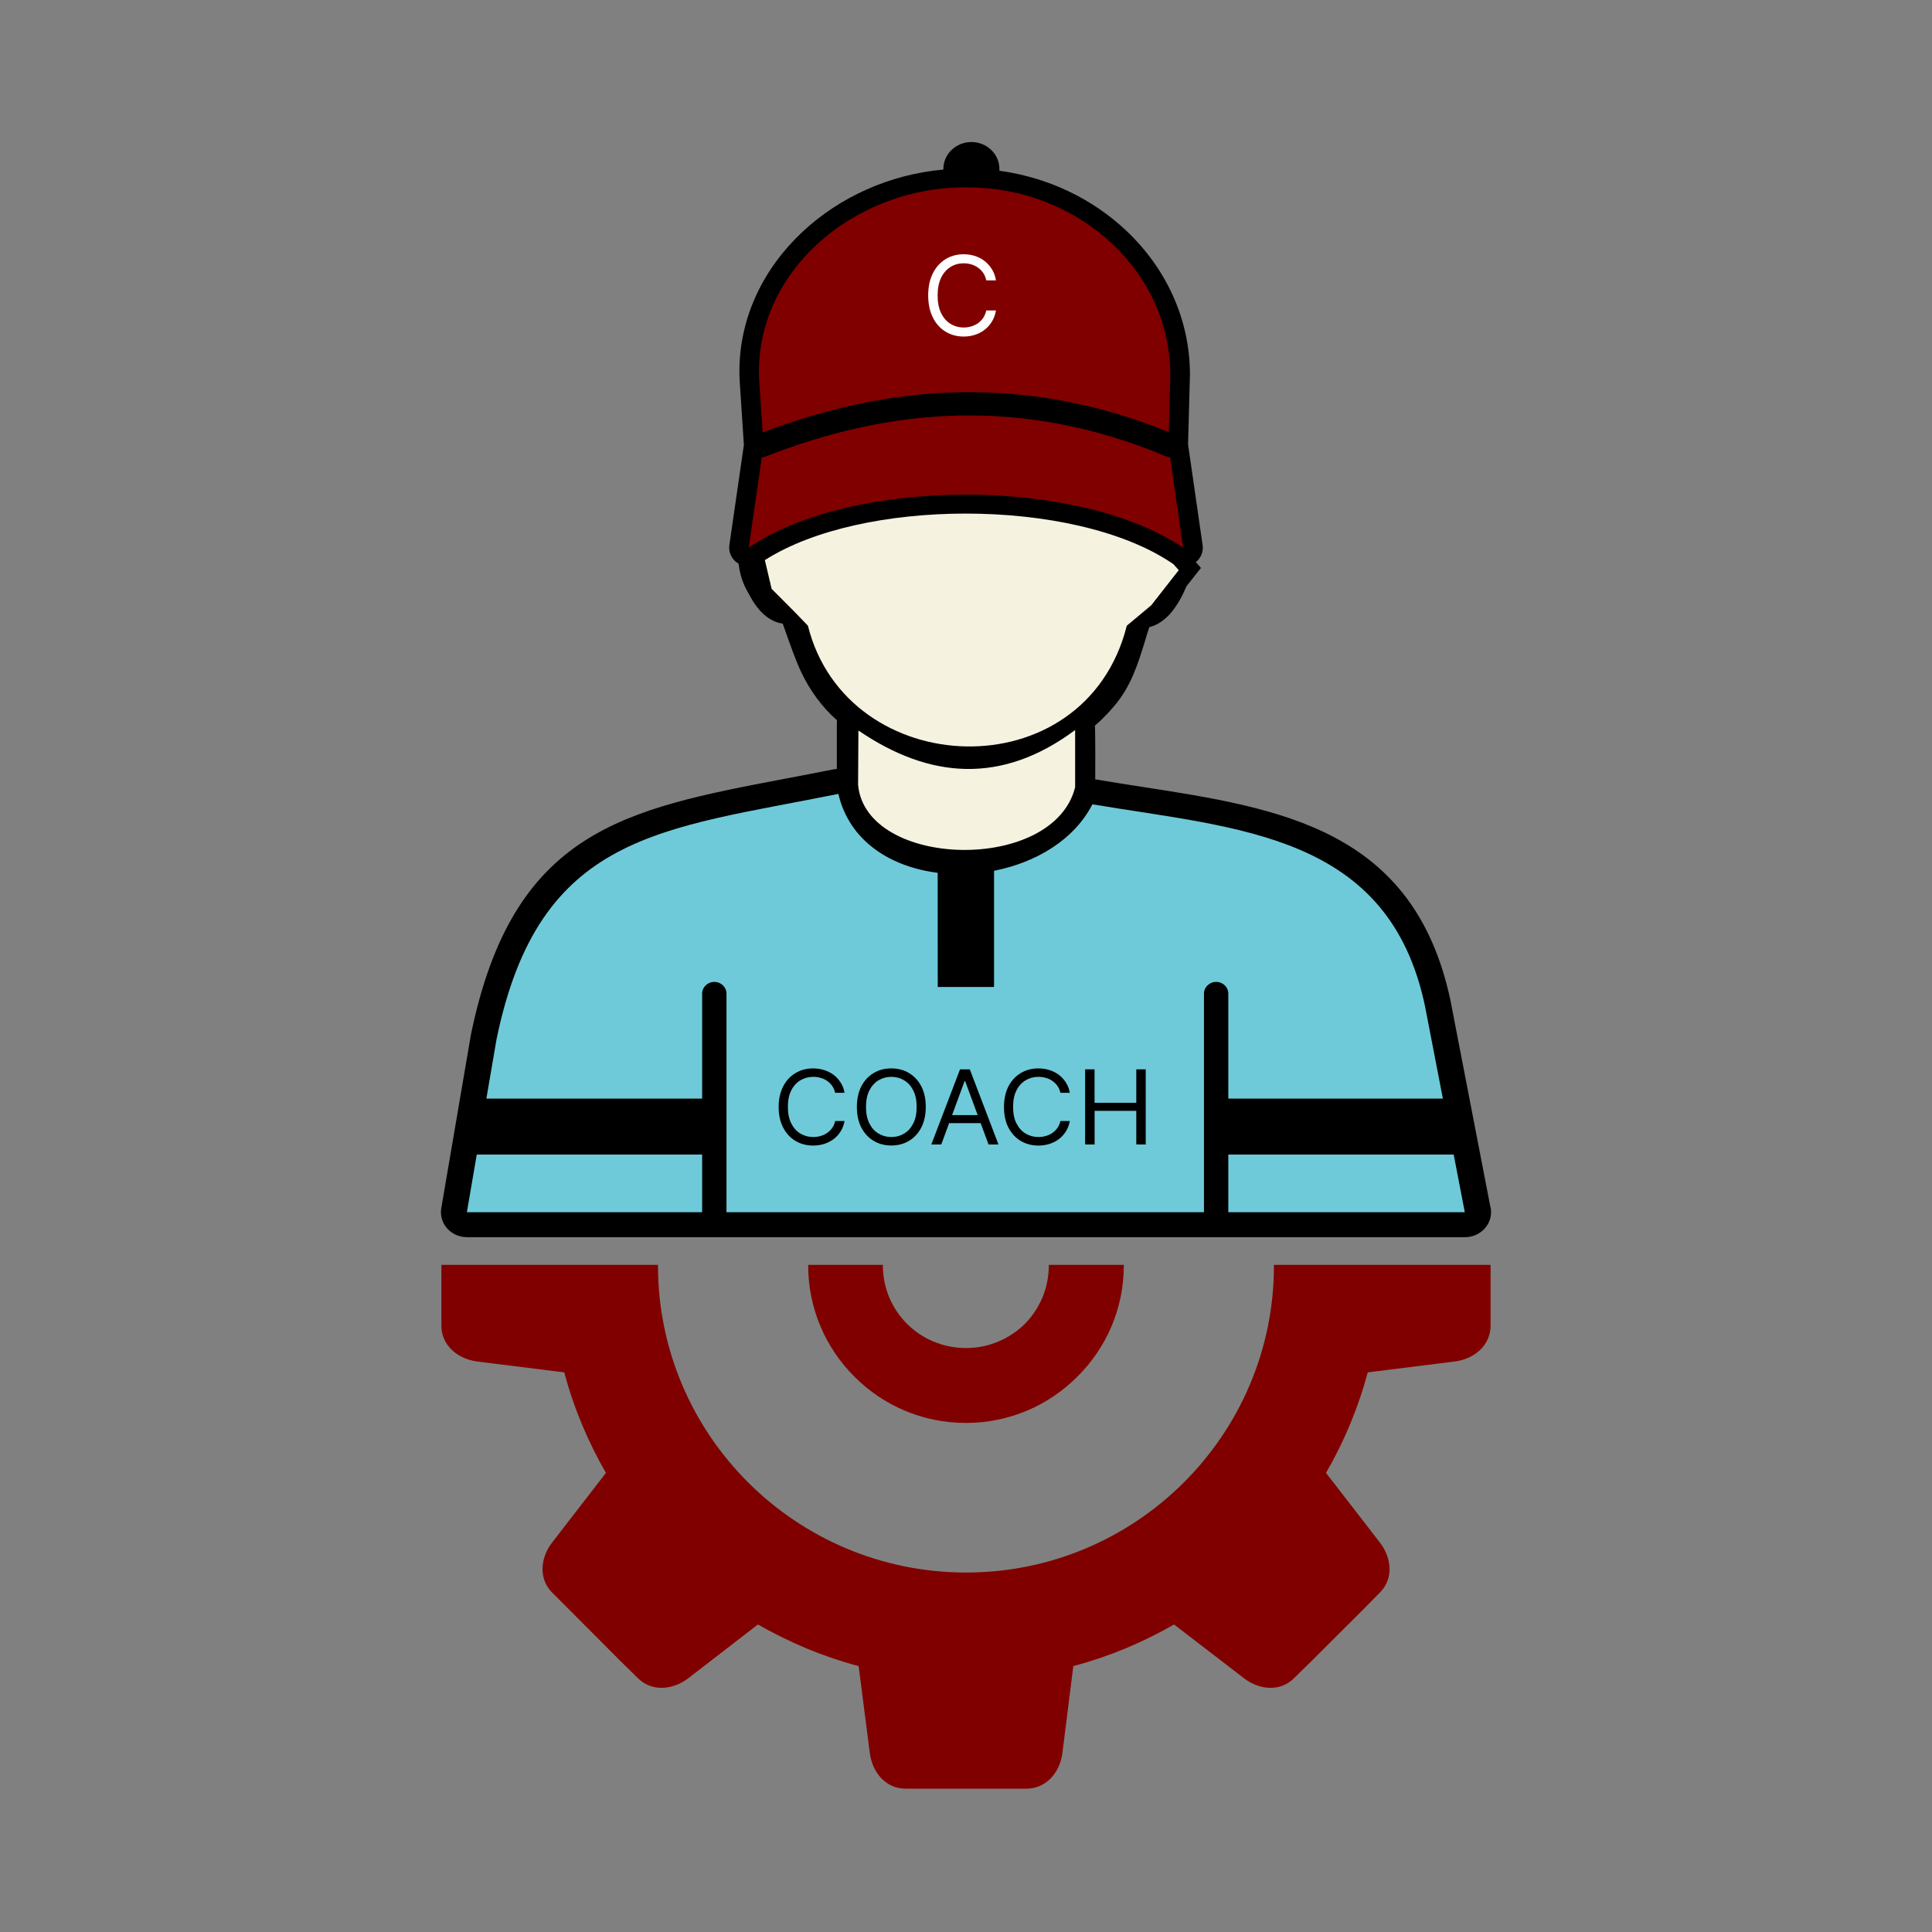 <svg width="35" height="35" viewBox="0 0 35 35" fill="none" xmlns="http://www.w3.org/2000/svg">
<rect x="0" y="0" width="35" height="35" fill="#808080" stroke="none"/>
<path d="M7.996 22.914V24.017C7.996 24.371 8.29 24.619 8.645 24.665L10.222 24.862C10.394 25.509 10.653 26.121 10.977 26.683L10.004 27.942C9.786 28.22 9.755 28.605 10.004 28.852L10.303 29.151L11.256 30.107L11.555 30.4C11.809 30.653 12.189 30.618 12.473 30.4L13.73 29.429C14.298 29.753 14.906 30.011 15.555 30.183L15.758 31.761C15.804 32.11 16.047 32.403 16.402 32.403H18.597C18.952 32.403 19.201 32.11 19.246 31.761L19.444 30.183C20.093 30.011 20.706 29.753 21.269 29.429L22.532 30.4C22.811 30.618 23.196 30.653 23.444 30.4L23.744 30.107L24.702 29.151L24.996 28.852C25.249 28.605 25.214 28.22 24.996 27.942L24.022 26.683C24.347 26.121 24.605 25.509 24.778 24.862L26.359 24.664C26.709 24.619 27.003 24.371 27.003 24.017V22.914H23.079C23.079 22.918 23.079 22.921 23.079 22.925C23.079 25.995 20.58 28.488 17.502 28.488C14.42 28.488 11.92 25.995 11.92 22.925C11.92 22.921 11.92 22.918 11.92 22.914H7.996V22.914Z" fill="#800000"/>
<path d="M14.641 22.914C14.641 22.918 14.641 22.921 14.641 22.925C14.641 23.709 14.96 24.422 15.477 24.938C15.994 25.459 16.709 25.778 17.5 25.778C18.286 25.778 19.001 25.459 19.518 24.938C20.04 24.422 20.359 23.709 20.359 22.925C20.359 22.921 20.359 22.918 20.359 22.914H19C19 22.918 19 22.921 19 22.924C19 23.339 18.833 23.714 18.564 23.986C18.29 24.254 17.915 24.421 17.5 24.421C17.084 24.421 16.704 24.254 16.435 23.986C16.161 23.713 15.994 23.339 15.994 22.924C15.994 22.921 15.994 22.917 15.994 22.914H14.641Z" fill="#800000"/>
<path d="M17.598 2.573C17.877 2.573 18.105 2.791 18.105 3.059V3.094C18.988 3.212 19.788 3.602 20.395 4.171C21.11 4.842 21.557 5.763 21.557 6.787L21.523 8.052L21.785 9.866C21.795 9.924 21.79 9.984 21.768 10.041C21.747 10.096 21.711 10.146 21.663 10.184L21.696 10.22L21.756 10.289L21.492 10.623L21.487 10.635L21.485 10.639C21.405 10.835 21.296 11.015 21.172 11.147C21.067 11.254 20.949 11.331 20.821 11.361C20.796 11.437 20.769 11.516 20.749 11.593C20.606 12.053 20.495 12.415 20.198 12.775C20.133 12.854 20.064 12.929 19.991 13.001C19.941 13.051 19.89 13.099 19.835 13.146C19.844 13.233 19.843 13.998 19.841 14.217L19.754 14.237C19.563 14.885 18.99 15.305 18.315 15.504C17.93 15.616 17.512 15.657 17.114 15.628C16.713 15.598 16.329 15.496 16.016 15.324C15.577 15.082 15.277 14.704 15.256 14.193V14.157L15.16 14.132V13.15L15.162 13.047C14.889 12.81 14.665 12.495 14.515 12.176C14.41 11.953 14.327 11.711 14.23 11.439L14.18 11.297C14.07 11.283 13.968 11.234 13.876 11.163C13.761 11.072 13.662 10.94 13.581 10.787C13.526 10.685 13.419 10.531 13.38 10.212C13.263 10.144 13.194 10.014 13.213 9.876L13.476 8.06L13.403 6.95C13.398 6.869 13.395 6.795 13.395 6.729C13.395 5.739 13.839 4.851 14.543 4.195C15.21 3.572 16.114 3.159 17.09 3.072V3.059C17.091 2.791 17.319 2.573 17.598 2.573Z" fill="black"/>
<path d="M17.966 15.321C18.558 15.195 19.095 14.879 19.357 14.393C19.441 14.204 19.653 14.086 19.873 14.123C20.222 14.182 20.434 14.215 20.648 14.248C23.193 14.641 25.607 15.013 26.274 18.111L26.995 21.84C27.006 21.878 27.012 21.918 27.012 21.96C27.012 22.21 26.799 22.413 26.538 22.413H8.46C8.436 22.411 8.411 22.41 8.385 22.407C8.127 22.367 7.953 22.135 7.994 21.888L8.531 18.745C9.291 15.044 11.306 14.662 14.224 14.107C14.531 14.049 14.847 13.988 15.093 13.939C15.345 13.889 15.594 14.043 15.649 14.285C15.749 14.71 16.034 15.007 16.404 15.182C16.626 15.287 16.878 15.351 17.14 15.374C17.413 15.397 17.695 15.379 17.966 15.321Z" fill="black"/>
<path d="M19.477 13.225C18.154 14.211 16.846 14.117 15.551 13.234L15.545 14.217C15.682 15.74 19.089 15.826 19.477 14.261V13.225ZM21.354 10.329C21.321 10.291 21.288 10.254 21.255 10.217L21.232 10.203C20.343 9.603 18.922 9.304 17.495 9.304C16.109 9.304 14.736 9.586 13.856 10.147L13.979 10.668L14.385 11.075L14.636 11.335C15.342 14.163 19.658 14.34 20.413 11.335L20.856 10.965L21.354 10.329Z" fill="#F6F2E0"/>
<path d="M21.433 9.922L21.197 8.282C21.17 8.281 21.144 8.275 21.119 8.265C19.826 7.724 18.58 7.503 17.374 7.528C16.166 7.554 14.995 7.828 13.854 8.276C13.837 8.284 13.819 8.288 13.8 8.29L13.563 9.922C15.435 8.644 19.528 8.636 21.433 9.922ZM21.174 7.827L21.199 6.874C21.252 4.943 19.55 3.395 17.535 3.395H17.477C15.43 3.395 13.625 4.971 13.756 6.929L13.816 7.835C14.964 7.397 16.144 7.132 17.365 7.106C18.595 7.08 19.863 7.297 21.174 7.827Z" fill="#800000"/>
<path d="M18.043 5.079H17.867C17.857 5.028 17.838 4.984 17.813 4.946C17.787 4.908 17.756 4.875 17.719 4.85C17.682 4.823 17.642 4.803 17.597 4.79C17.553 4.777 17.506 4.77 17.458 4.77C17.37 4.77 17.29 4.792 17.218 4.837C17.147 4.881 17.09 4.947 17.048 5.033C17.007 5.12 16.986 5.226 16.986 5.351C16.986 5.477 17.006 5.583 17.048 5.67C17.09 5.757 17.147 5.822 17.218 5.866C17.29 5.91 17.37 5.933 17.458 5.933C17.506 5.933 17.552 5.926 17.597 5.913C17.642 5.899 17.683 5.88 17.719 5.854C17.755 5.828 17.787 5.795 17.813 5.757C17.838 5.718 17.857 5.674 17.867 5.624H18.043C18.03 5.699 18.006 5.765 17.971 5.823C17.935 5.882 17.892 5.932 17.84 5.972C17.788 6.013 17.73 6.044 17.664 6.065C17.599 6.086 17.531 6.097 17.458 6.097C17.334 6.097 17.223 6.066 17.126 6.006C17.029 5.946 16.953 5.86 16.898 5.748C16.843 5.636 16.815 5.504 16.815 5.351C16.815 5.199 16.843 5.066 16.898 4.955C16.953 4.843 17.03 4.757 17.126 4.697C17.223 4.637 17.333 4.606 17.458 4.606C17.531 4.606 17.6 4.617 17.664 4.638C17.729 4.659 17.788 4.69 17.84 4.731C17.892 4.772 17.935 4.822 17.971 4.88C18.007 4.938 18.03 5.005 18.043 5.079Z" fill="white"/>
<path d="M19.79 14.571C19.457 15.219 18.761 15.628 18.008 15.775V17.88H16.988L16.987 15.812C16.137 15.704 15.387 15.241 15.188 14.382C11.982 15.03 9.764 15.079 8.994 18.833L8.811 19.902H12.72V18C12.72 17.884 12.818 17.788 12.94 17.788C13.062 17.788 13.161 17.883 13.161 18V21.96H21.811V18C21.811 17.884 21.91 17.788 22.032 17.788C22.154 17.788 22.252 17.883 22.252 18V19.902H26.139L25.815 18.226C25.157 15.107 22.445 15.016 19.79 14.571ZM8.637 20.916L8.458 21.96H12.72V20.916H8.637ZM22.252 21.96H26.536L26.335 20.916H22.252V21.96Z" fill="#6ECAD9"/>
<path d="M15.3 19.797H15.129C15.119 19.75 15.101 19.709 15.076 19.673C15.051 19.637 15.021 19.607 14.985 19.582C14.95 19.557 14.911 19.539 14.867 19.527C14.824 19.514 14.779 19.508 14.732 19.508C14.646 19.508 14.569 19.529 14.499 19.571C14.43 19.613 14.375 19.673 14.334 19.754C14.293 19.835 14.273 19.935 14.273 20.053C14.273 20.171 14.293 20.27 14.334 20.351C14.375 20.432 14.43 20.494 14.499 20.535C14.569 20.577 14.646 20.598 14.732 20.598C14.779 20.598 14.824 20.592 14.867 20.579C14.911 20.567 14.95 20.548 14.985 20.524C15.021 20.499 15.051 20.469 15.076 20.433C15.102 20.397 15.12 20.355 15.129 20.308H15.3C15.287 20.378 15.264 20.44 15.23 20.495C15.196 20.55 15.153 20.596 15.103 20.635C15.052 20.674 14.995 20.702 14.932 20.723C14.87 20.742 14.802 20.753 14.731 20.753C14.61 20.753 14.503 20.724 14.409 20.668C14.315 20.611 14.241 20.53 14.187 20.426C14.133 20.322 14.106 20.197 14.106 20.054C14.106 19.911 14.134 19.787 14.187 19.683C14.241 19.578 14.315 19.497 14.409 19.441C14.503 19.384 14.61 19.355 14.731 19.355C14.802 19.355 14.869 19.366 14.932 19.386C14.995 19.405 15.052 19.435 15.103 19.473C15.153 19.511 15.196 19.558 15.23 19.613C15.264 19.665 15.288 19.728 15.3 19.797Z" fill="black"/>
<path d="M16.771 20.053C16.771 20.196 16.744 20.321 16.691 20.425C16.637 20.529 16.563 20.61 16.469 20.667C16.375 20.723 16.267 20.752 16.147 20.752C16.026 20.752 15.919 20.723 15.825 20.667C15.731 20.61 15.657 20.529 15.603 20.425C15.549 20.321 15.523 20.196 15.523 20.053C15.523 19.91 15.55 19.786 15.603 19.681C15.657 19.577 15.731 19.496 15.825 19.44C15.919 19.383 16.026 19.355 16.147 19.355C16.267 19.355 16.375 19.383 16.469 19.44C16.563 19.496 16.637 19.577 16.691 19.681C16.745 19.785 16.771 19.909 16.771 20.053ZM16.606 20.053C16.606 19.936 16.586 19.836 16.545 19.755C16.504 19.674 16.449 19.612 16.379 19.571C16.31 19.529 16.233 19.508 16.147 19.508C16.061 19.508 15.984 19.529 15.914 19.571C15.845 19.613 15.79 19.674 15.749 19.755C15.709 19.835 15.688 19.936 15.688 20.053C15.688 20.171 15.709 20.271 15.749 20.352C15.79 20.432 15.845 20.494 15.914 20.535C15.984 20.577 16.061 20.598 16.147 20.598C16.233 20.598 16.31 20.578 16.379 20.535C16.449 20.494 16.504 20.433 16.545 20.352C16.586 20.27 16.606 20.171 16.606 20.053Z" fill="black"/>
<path d="M17.052 20.733H16.872L17.392 19.372H17.569L18.088 20.733H17.908L17.485 19.587H17.474L17.052 20.733ZM17.118 20.201H17.843V20.347H17.118V20.201Z" fill="black"/>
<path d="M19.381 19.797H19.21C19.2 19.75 19.182 19.709 19.157 19.673C19.131 19.637 19.101 19.607 19.065 19.582C19.03 19.557 18.991 19.539 18.947 19.527C18.904 19.514 18.859 19.508 18.812 19.508C18.726 19.508 18.649 19.529 18.579 19.571C18.51 19.613 18.455 19.673 18.414 19.754C18.373 19.835 18.353 19.935 18.353 20.053C18.353 20.171 18.372 20.27 18.414 20.351C18.455 20.432 18.51 20.494 18.579 20.535C18.649 20.577 18.726 20.598 18.812 20.598C18.859 20.598 18.904 20.592 18.947 20.579C18.991 20.567 19.03 20.548 19.065 20.524C19.101 20.499 19.131 20.469 19.157 20.433C19.182 20.397 19.2 20.355 19.21 20.308H19.381C19.368 20.378 19.345 20.44 19.311 20.495C19.277 20.55 19.234 20.596 19.184 20.635C19.133 20.674 19.076 20.702 19.013 20.723C18.951 20.742 18.884 20.753 18.812 20.753C18.691 20.753 18.584 20.724 18.49 20.668C18.396 20.611 18.322 20.53 18.268 20.426C18.214 20.322 18.188 20.197 18.188 20.054C18.188 19.911 18.215 19.787 18.268 19.683C18.322 19.578 18.396 19.497 18.49 19.441C18.584 19.384 18.691 19.355 18.812 19.355C18.883 19.355 18.95 19.366 19.013 19.386C19.076 19.405 19.133 19.435 19.184 19.473C19.234 19.511 19.277 19.558 19.311 19.613C19.345 19.665 19.369 19.728 19.381 19.797Z" fill="black"/>
<path d="M19.658 20.733V19.372H19.829V19.978H20.585V19.372H20.756V20.733H20.585V20.124H19.83V20.733H19.658Z" fill="black"/>
</svg>
